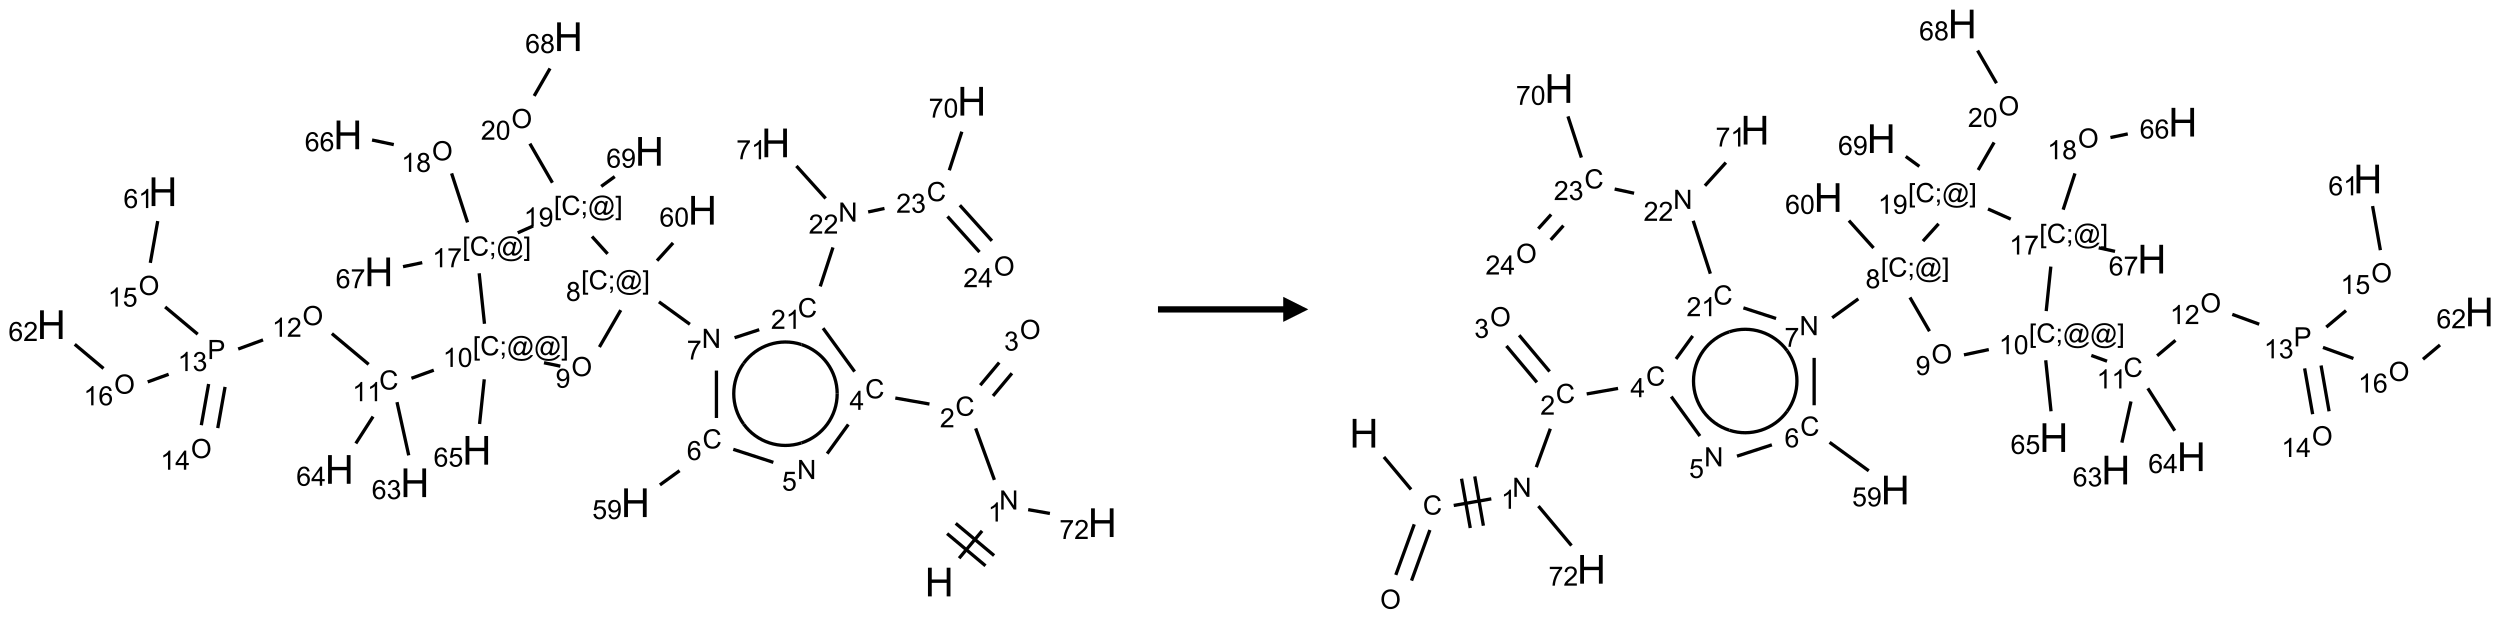 <?xml version="1.0" encoding="UTF-8"?>
<svg xmlns="http://www.w3.org/2000/svg" xmlns:xlink="http://www.w3.org/1999/xlink" width="998" height="247" viewBox="0 0 998 247">
<defs>
<g>
<g id="glyph-0-0">
<path d="M 2 0 L 2 -10 L 10 -10 L 10 0 Z M 2.25 -0.25 L 9.75 -0.25 L 9.75 -9.75 L 2.25 -9.75 Z M 2.25 -0.25 "/>
</g>
<g id="glyph-0-1">
<path d="M 1.281 0 L 1.281 -11.453 L 2.797 -11.453 L 2.797 -6.75 L 8.75 -6.75 L 8.75 -11.453 L 10.266 -11.453 L 10.266 0 L 8.75 0 L 8.75 -5.398 L 2.797 -5.398 L 2.797 0 Z M 1.281 0 "/>
</g>
<g id="glyph-1-0">
<path d="M 1.332 0 L 1.332 -6.668 L 6.668 -6.668 L 6.668 0 Z M 1.5 -0.168 L 6.5 -0.168 L 6.5 -6.5 L 1.5 -6.5 Z M 1.5 -0.168 "/>
</g>
<g id="glyph-1-1">
<path d="M 0.812 0 L 0.812 -7.637 L 1.848 -7.637 L 5.859 -1.641 L 5.859 -7.637 L 6.828 -7.637 L 6.828 0 L 5.793 0 L 1.781 -6 L 1.781 0 Z M 0.812 0 "/>
</g>
<g id="glyph-1-2">
<path d="M 3.973 0 L 3.035 0 L 3.035 -5.973 C 2.809 -5.758 2.516 -5.543 2.148 -5.328 C 1.781 -5.113 1.453 -4.953 1.16 -4.844 L 1.16 -5.75 C 1.684 -5.996 2.145 -6.297 2.535 -6.645 C 2.93 -6.996 3.207 -7.336 3.371 -7.668 L 3.973 -7.668 Z M 3.973 0 "/>
</g>
<g id="glyph-1-3">
<path d="M 6.27 -2.676 L 7.281 -2.422 C 7.07 -1.594 6.688 -0.961 6.137 -0.523 C 5.586 -0.086 4.914 0.129 4.121 0.129 C 3.297 0.129 2.629 -0.039 2.113 -0.371 C 1.598 -0.707 1.203 -1.191 0.934 -1.828 C 0.664 -2.465 0.531 -3.145 0.531 -3.875 C 0.531 -4.672 0.684 -5.363 0.988 -5.957 C 1.293 -6.547 1.723 -6.996 2.285 -7.305 C 2.844 -7.613 3.461 -7.766 4.137 -7.766 C 4.898 -7.766 5.543 -7.57 6.062 -7.184 C 6.582 -6.793 6.945 -6.246 7.152 -5.543 L 6.156 -5.309 C 5.98 -5.863 5.723 -6.266 5.387 -6.52 C 5.051 -6.773 4.625 -6.902 4.113 -6.902 C 3.527 -6.902 3.039 -6.762 2.645 -6.48 C 2.25 -6.199 1.973 -5.82 1.812 -5.348 C 1.652 -4.871 1.574 -4.383 1.574 -3.879 C 1.574 -3.23 1.668 -2.664 1.855 -2.18 C 2.047 -1.695 2.34 -1.332 2.738 -1.094 C 3.137 -0.855 3.57 -0.734 4.035 -0.734 C 4.602 -0.734 5.082 -0.898 5.473 -1.223 C 5.867 -1.551 6.133 -2.035 6.27 -2.676 Z M 6.27 -2.676 "/>
</g>
<g id="glyph-1-4">
<path d="M 5.371 -0.902 L 5.371 0 L 0.324 0 C 0.316 -0.227 0.352 -0.441 0.434 -0.652 C 0.562 -0.996 0.766 -1.332 1.051 -1.668 C 1.332 -2 1.742 -2.387 2.277 -2.824 C 3.105 -3.504 3.668 -4.043 3.957 -4.441 C 4.25 -4.84 4.395 -5.215 4.395 -5.566 C 4.395 -5.938 4.262 -6.254 3.996 -6.508 C 3.73 -6.762 3.387 -6.891 2.957 -6.891 C 2.508 -6.891 2.145 -6.754 1.875 -6.484 C 1.605 -6.215 1.469 -5.84 1.465 -5.359 L 0.5 -5.457 C 0.566 -6.176 0.812 -6.727 1.246 -7.102 C 1.676 -7.477 2.254 -7.668 2.98 -7.668 C 3.711 -7.668 4.293 -7.465 4.719 -7.059 C 5.145 -6.652 5.359 -6.148 5.359 -5.547 C 5.359 -5.242 5.297 -4.941 5.172 -4.645 C 5.047 -4.352 4.84 -4.039 4.551 -3.715 C 4.262 -3.387 3.777 -2.938 3.105 -2.371 C 2.543 -1.898 2.18 -1.578 2.02 -1.41 C 1.859 -1.242 1.73 -1.07 1.625 -0.902 Z M 5.371 -0.902 "/>
</g>
<g id="glyph-1-5">
<path d="M 0.516 -3.719 C 0.516 -4.984 0.855 -5.977 1.535 -6.695 C 2.215 -7.414 3.094 -7.77 4.172 -7.77 C 4.875 -7.77 5.512 -7.602 6.078 -7.266 C 6.645 -6.93 7.074 -6.461 7.371 -5.855 C 7.668 -5.254 7.816 -4.57 7.816 -3.809 C 7.816 -3.035 7.66 -2.34 7.348 -1.73 C 7.035 -1.117 6.594 -0.656 6.02 -0.34 C 5.449 -0.027 4.828 0.129 4.168 0.129 C 3.449 0.129 2.805 -0.043 2.238 -0.391 C 1.672 -0.738 1.246 -1.211 0.953 -1.812 C 0.66 -2.414 0.516 -3.047 0.516 -3.719 Z M 1.559 -3.703 C 1.559 -2.781 1.805 -2.059 2.301 -1.527 C 2.793 -1 3.414 -0.734 4.16 -0.734 C 4.922 -0.734 5.547 -1 6.039 -1.535 C 6.531 -2.07 6.777 -2.828 6.777 -3.812 C 6.777 -4.434 6.672 -4.977 6.461 -5.441 C 6.25 -5.902 5.945 -6.262 5.539 -6.52 C 5.133 -6.773 4.68 -6.902 4.176 -6.902 C 3.461 -6.902 2.848 -6.656 2.332 -6.164 C 1.816 -5.672 1.559 -4.852 1.559 -3.703 Z M 1.559 -3.703 "/>
</g>
<g id="glyph-1-6">
<path d="M 0.449 -2.016 L 1.387 -2.141 C 1.492 -1.609 1.676 -1.227 1.934 -0.992 C 2.191 -0.758 2.508 -0.641 2.879 -0.641 C 3.32 -0.641 3.695 -0.793 3.996 -1.098 C 4.301 -1.402 4.453 -1.781 4.453 -2.234 C 4.453 -2.664 4.312 -3.02 4.031 -3.301 C 3.75 -3.578 3.391 -3.719 2.957 -3.719 C 2.781 -3.719 2.562 -3.684 2.297 -3.613 L 2.402 -4.438 C 2.465 -4.43 2.516 -4.426 2.551 -4.426 C 2.949 -4.426 3.312 -4.531 3.629 -4.738 C 3.949 -4.949 4.109 -5.27 4.109 -5.703 C 4.109 -6.047 3.992 -6.332 3.762 -6.559 C 3.527 -6.785 3.227 -6.895 2.859 -6.895 C 2.496 -6.895 2.191 -6.781 1.949 -6.551 C 1.707 -6.324 1.547 -5.98 1.48 -5.52 L 0.543 -5.688 C 0.656 -6.316 0.918 -6.805 1.324 -7.148 C 1.73 -7.492 2.234 -7.668 2.84 -7.668 C 3.254 -7.668 3.641 -7.578 3.988 -7.398 C 4.34 -7.219 4.609 -6.977 4.793 -6.668 C 4.98 -6.359 5.074 -6.031 5.074 -5.684 C 5.074 -5.352 4.984 -5.051 4.809 -4.781 C 4.629 -4.512 4.367 -4.297 4.02 -4.137 C 4.473 -4.031 4.824 -3.816 5.074 -3.488 C 5.324 -3.16 5.449 -2.75 5.449 -2.254 C 5.449 -1.59 5.203 -1.023 4.719 -0.559 C 4.234 -0.098 3.617 0.137 2.875 0.137 C 2.203 0.137 1.648 -0.062 1.207 -0.465 C 0.762 -0.863 0.512 -1.379 0.449 -2.016 Z M 0.449 -2.016 "/>
</g>
<g id="glyph-1-7">
<path d="M 3.449 0 L 3.449 -1.828 L 0.137 -1.828 L 0.137 -2.688 L 3.621 -7.637 L 4.387 -7.637 L 4.387 -2.688 L 5.418 -2.688 L 5.418 -1.828 L 4.387 -1.828 L 4.387 0 Z M 3.449 -2.688 L 3.449 -6.129 L 1.059 -2.688 Z M 3.449 -2.688 "/>
</g>
<g id="glyph-1-8">
<path d="M 0.441 -2 L 1.426 -2.082 C 1.5 -1.605 1.668 -1.242 1.934 -1.004 C 2.199 -0.762 2.52 -0.641 2.895 -0.641 C 3.348 -0.641 3.73 -0.812 4.043 -1.152 C 4.355 -1.492 4.512 -1.941 4.512 -2.504 C 4.512 -3.039 4.359 -3.461 4.059 -3.77 C 3.758 -4.078 3.367 -4.234 2.879 -4.234 C 2.578 -4.234 2.305 -4.164 2.062 -4.027 C 1.82 -3.891 1.629 -3.715 1.488 -3.496 L 0.609 -3.609 L 1.348 -7.531 L 5.145 -7.531 L 5.145 -6.637 L 2.098 -6.637 L 1.688 -4.582 C 2.145 -4.902 2.625 -5.062 3.129 -5.062 C 3.797 -5.062 4.359 -4.832 4.816 -4.371 C 5.277 -3.91 5.504 -3.312 5.504 -2.59 C 5.504 -1.898 5.305 -1.301 4.902 -0.797 C 4.41 -0.18 3.742 0.129 2.895 0.129 C 2.199 0.129 1.633 -0.062 1.195 -0.453 C 0.758 -0.844 0.504 -1.359 0.441 -2 Z M 0.441 -2 "/>
</g>
<g id="glyph-1-9">
<path d="M 5.309 -5.766 L 4.375 -5.691 C 4.293 -6.059 4.172 -6.328 4.02 -6.496 C 3.766 -6.762 3.453 -6.895 3.082 -6.895 C 2.785 -6.895 2.523 -6.812 2.297 -6.645 C 2 -6.43 1.77 -6.117 1.598 -5.703 C 1.43 -5.289 1.34 -4.703 1.332 -3.938 C 1.559 -4.281 1.836 -4.535 2.16 -4.703 C 2.488 -4.871 2.828 -4.953 3.188 -4.953 C 3.812 -4.953 4.344 -4.723 4.785 -4.262 C 5.223 -3.801 5.441 -3.207 5.441 -2.48 C 5.441 -2 5.34 -1.555 5.133 -1.145 C 4.926 -0.73 4.641 -0.418 4.281 -0.199 C 3.922 0.02 3.512 0.129 3.051 0.129 C 2.27 0.129 1.633 -0.156 1.141 -0.73 C 0.648 -1.305 0.402 -2.254 0.402 -3.574 C 0.402 -5.051 0.672 -6.121 1.219 -6.793 C 1.695 -7.375 2.336 -7.668 3.141 -7.668 C 3.742 -7.668 4.234 -7.5 4.617 -7.16 C 5 -6.824 5.23 -6.359 5.309 -5.766 Z M 1.48 -2.473 C 1.48 -2.152 1.547 -1.844 1.684 -1.547 C 1.82 -1.25 2.016 -1.027 2.262 -0.871 C 2.508 -0.719 2.766 -0.641 3.035 -0.641 C 3.434 -0.641 3.773 -0.801 4.059 -1.121 C 4.344 -1.441 4.484 -1.875 4.484 -2.422 C 4.484 -2.949 4.344 -3.367 4.062 -3.668 C 3.781 -3.973 3.426 -4.125 3 -4.125 C 2.578 -4.125 2.219 -3.973 1.922 -3.668 C 1.625 -3.363 1.48 -2.969 1.48 -2.473 Z M 1.48 -2.473 "/>
</g>
<g id="glyph-1-10">
<path d="M 0.582 -1.766 L 1.484 -1.848 C 1.562 -1.426 1.707 -1.117 1.922 -0.926 C 2.137 -0.734 2.414 -0.641 2.75 -0.641 C 3.039 -0.641 3.289 -0.707 3.508 -0.84 C 3.727 -0.973 3.902 -1.148 4.043 -1.367 C 4.18 -1.586 4.297 -1.887 4.391 -2.262 C 4.484 -2.637 4.531 -3.016 4.531 -3.406 C 4.531 -3.449 4.531 -3.512 4.527 -3.594 C 4.34 -3.297 4.082 -3.055 3.758 -2.867 C 3.434 -2.68 3.082 -2.59 2.703 -2.59 C 2.07 -2.59 1.535 -2.816 1.098 -3.277 C 0.66 -3.734 0.441 -4.34 0.441 -5.09 C 0.441 -5.863 0.672 -6.484 1.129 -6.957 C 1.586 -7.43 2.156 -7.668 2.844 -7.668 C 3.34 -7.668 3.793 -7.531 4.207 -7.266 C 4.617 -7 4.93 -6.617 5.145 -6.121 C 5.355 -5.629 5.465 -4.91 5.465 -3.973 C 5.465 -2.996 5.359 -2.223 5.145 -1.645 C 4.934 -1.066 4.617 -0.625 4.199 -0.324 C 3.781 -0.02 3.293 0.129 2.73 0.129 C 2.133 0.129 1.645 -0.035 1.266 -0.367 C 0.887 -0.699 0.66 -1.164 0.582 -1.766 Z M 4.422 -5.137 C 4.422 -5.676 4.277 -6.102 3.992 -6.418 C 3.707 -6.734 3.359 -6.891 2.957 -6.891 C 2.543 -6.891 2.18 -6.719 1.871 -6.379 C 1.562 -6.039 1.406 -5.598 1.406 -5.059 C 1.406 -4.57 1.555 -4.176 1.848 -3.871 C 2.141 -3.566 2.5 -3.418 2.934 -3.418 C 3.367 -3.418 3.723 -3.57 4.004 -3.871 C 4.281 -4.176 4.422 -4.598 4.422 -5.137 Z M 4.422 -5.137 "/>
</g>
<g id="glyph-1-11">
<path d="M 0.504 -6.637 L 0.504 -7.535 L 5.449 -7.535 L 5.449 -6.809 C 4.961 -6.289 4.48 -5.602 4.004 -4.746 C 3.527 -3.887 3.156 -3.004 2.895 -2.098 C 2.707 -1.461 2.59 -0.762 2.535 0 L 1.574 0 C 1.582 -0.602 1.703 -1.328 1.926 -2.176 C 2.152 -3.027 2.477 -3.848 2.898 -4.637 C 3.32 -5.426 3.77 -6.094 4.246 -6.637 Z M 0.504 -6.637 "/>
</g>
<g id="glyph-1-12">
<path d="M 0.723 2.121 L 0.723 -7.637 L 2.793 -7.637 L 2.793 -6.859 L 1.66 -6.859 L 1.66 1.344 L 2.793 1.344 L 2.793 2.121 Z M 0.723 2.121 "/>
</g>
<g id="glyph-1-13">
<path d="M 0.949 -4.465 L 0.949 -5.531 L 2.016 -5.531 L 2.016 -4.465 Z M 0.949 0 L 0.949 -1.066 L 2.016 -1.066 L 2.016 0 C 2.016 0.391 1.945 0.711 1.809 0.949 C 1.668 1.191 1.449 1.379 1.145 1.512 L 0.887 1.109 C 1.082 1.023 1.23 0.895 1.324 0.727 C 1.418 0.559 1.469 0.316 1.48 0 Z M 0.949 0 "/>
</g>
<g id="glyph-1-14">
<path d="M 6.047 -0.848 C 5.82 -0.59 5.57 -0.379 5.289 -0.223 C 5.008 -0.062 4.73 0.016 4.449 0.016 C 4.141 0.016 3.84 -0.074 3.547 -0.254 C 3.254 -0.434 3.02 -0.715 2.836 -1.09 C 2.652 -1.465 2.562 -1.875 2.562 -2.324 C 2.562 -2.875 2.703 -3.43 2.988 -3.98 C 3.27 -4.535 3.621 -4.953 4.043 -5.23 C 4.461 -5.508 4.871 -5.645 5.266 -5.645 C 5.566 -5.645 5.855 -5.566 6.129 -5.41 C 6.402 -5.25 6.641 -5.012 6.84 -4.688 L 7.016 -5.496 L 7.949 -5.496 L 7.199 -2 C 7.094 -1.516 7.043 -1.246 7.043 -1.191 C 7.043 -1.098 7.078 -1.02 7.148 -0.949 C 7.219 -0.883 7.305 -0.848 7.406 -0.848 C 7.59 -0.848 7.832 -0.953 8.129 -1.168 C 8.527 -1.445 8.84 -1.816 9.07 -2.285 C 9.301 -2.75 9.418 -3.234 9.418 -3.73 C 9.418 -4.309 9.27 -4.852 8.973 -5.355 C 8.676 -5.859 8.23 -6.262 7.645 -6.562 C 7.055 -6.863 6.406 -7.016 5.691 -7.016 C 4.879 -7.016 4.137 -6.824 3.465 -6.445 C 2.793 -6.066 2.273 -5.52 1.902 -4.809 C 1.535 -4.098 1.348 -3.34 1.348 -2.527 C 1.348 -1.676 1.535 -0.941 1.902 -0.328 C 2.273 0.285 2.809 0.742 3.508 1.035 C 4.207 1.328 4.984 1.473 5.832 1.473 C 6.742 1.473 7.504 1.32 8.121 1.016 C 8.734 0.711 9.195 0.34 9.5 -0.098 L 10.441 -0.098 C 10.266 0.266 9.961 0.637 9.531 1.016 C 9.102 1.395 8.59 1.695 7.996 1.914 C 7.402 2.133 6.688 2.246 5.848 2.246 C 5.078 2.246 4.367 2.145 3.715 1.949 C 3.066 1.75 2.512 1.453 2.051 1.055 C 1.594 0.656 1.25 0.199 1.016 -0.316 C 0.723 -0.973 0.578 -1.684 0.578 -2.441 C 0.578 -3.289 0.75 -4.098 1.098 -4.863 C 1.523 -5.805 2.125 -6.527 2.902 -7.027 C 3.684 -7.527 4.629 -7.777 5.738 -7.777 C 6.602 -7.777 7.375 -7.602 8.059 -7.246 C 8.746 -6.895 9.285 -6.371 9.684 -5.672 C 10.02 -5.07 10.188 -4.418 10.188 -3.715 C 10.188 -2.707 9.832 -1.812 9.125 -1.031 C 8.492 -0.328 7.801 0.02 7.051 0.02 C 6.812 0.02 6.617 -0.016 6.473 -0.09 C 6.324 -0.16 6.215 -0.266 6.145 -0.402 C 6.102 -0.488 6.066 -0.637 6.047 -0.848 Z M 3.527 -2.262 C 3.527 -1.785 3.641 -1.414 3.863 -1.152 C 4.09 -0.887 4.348 -0.754 4.641 -0.754 C 4.836 -0.754 5.039 -0.812 5.254 -0.93 C 5.469 -1.047 5.676 -1.219 5.871 -1.449 C 6.066 -1.676 6.23 -1.969 6.355 -2.32 C 6.48 -2.672 6.543 -3.027 6.543 -3.379 C 6.543 -3.852 6.426 -4.219 6.191 -4.48 C 5.957 -4.738 5.672 -4.871 5.332 -4.871 C 5.109 -4.871 4.902 -4.812 4.707 -4.699 C 4.512 -4.586 4.32 -4.406 4.137 -4.156 C 3.953 -3.906 3.805 -3.602 3.691 -3.246 C 3.582 -2.887 3.527 -2.559 3.527 -2.262 Z M 3.527 -2.262 "/>
</g>
<g id="glyph-1-15">
<path d="M 2.27 2.121 L 0.203 2.121 L 0.203 1.344 L 1.332 1.344 L 1.332 -6.859 L 0.203 -6.859 L 0.203 -7.637 L 2.27 -7.637 Z M 2.27 2.121 "/>
</g>
<g id="glyph-1-16">
<path d="M 1.887 -4.141 C 1.496 -4.281 1.207 -4.484 1.02 -4.75 C 0.832 -5.016 0.738 -5.328 0.738 -5.699 C 0.738 -6.254 0.938 -6.719 1.34 -7.098 C 1.738 -7.477 2.27 -7.668 2.934 -7.668 C 3.598 -7.668 4.137 -7.473 4.543 -7.086 C 4.949 -6.699 5.152 -6.227 5.152 -5.672 C 5.152 -5.316 5.059 -5.008 4.871 -4.746 C 4.688 -4.484 4.406 -4.281 4.027 -4.141 C 4.496 -3.988 4.852 -3.742 5.098 -3.402 C 5.34 -3.062 5.465 -2.656 5.465 -2.184 C 5.465 -1.531 5.234 -0.98 4.77 -0.535 C 4.309 -0.09 3.703 0.129 2.949 0.129 C 2.195 0.129 1.586 -0.094 1.125 -0.539 C 0.664 -0.984 0.434 -1.543 0.434 -2.207 C 0.434 -2.703 0.559 -3.121 0.809 -3.457 C 1.062 -3.793 1.422 -4.02 1.887 -4.141 Z M 1.699 -5.73 C 1.699 -5.367 1.812 -5.074 2.047 -4.844 C 2.281 -4.613 2.582 -4.5 2.953 -4.5 C 3.312 -4.5 3.609 -4.613 3.84 -4.84 C 4.07 -5.066 4.188 -5.348 4.188 -5.676 C 4.188 -6.02 4.07 -6.309 3.832 -6.543 C 3.594 -6.777 3.297 -6.895 2.941 -6.895 C 2.586 -6.895 2.289 -6.781 2.051 -6.551 C 1.816 -6.324 1.699 -6.047 1.699 -5.73 Z M 1.395 -2.203 C 1.395 -1.938 1.461 -1.676 1.586 -1.426 C 1.711 -1.176 1.902 -0.984 2.152 -0.848 C 2.402 -0.711 2.672 -0.641 2.957 -0.641 C 3.406 -0.641 3.777 -0.785 4.066 -1.074 C 4.359 -1.363 4.504 -1.727 4.504 -2.172 C 4.504 -2.625 4.355 -2.996 4.055 -3.293 C 3.754 -3.586 3.379 -3.734 2.926 -3.734 C 2.484 -3.734 2.121 -3.59 1.832 -3.297 C 1.543 -3.004 1.395 -2.641 1.395 -2.203 Z M 1.395 -2.203 "/>
</g>
<g id="glyph-1-17">
<path d="M 0.441 -3.766 C 0.441 -4.668 0.535 -5.395 0.723 -5.945 C 0.906 -6.496 1.184 -6.922 1.551 -7.219 C 1.918 -7.516 2.375 -7.668 2.934 -7.668 C 3.344 -7.668 3.703 -7.586 4.012 -7.418 C 4.32 -7.254 4.574 -7.016 4.777 -6.707 C 4.977 -6.395 5.137 -6.016 5.25 -5.57 C 5.363 -5.125 5.422 -4.523 5.422 -3.766 C 5.422 -2.871 5.328 -2.148 5.145 -1.598 C 4.961 -1.047 4.688 -0.621 4.32 -0.32 C 3.953 -0.02 3.492 0.129 2.934 0.129 C 2.195 0.129 1.617 -0.133 1.199 -0.66 C 0.695 -1.297 0.441 -2.332 0.441 -3.766 Z M 1.406 -3.766 C 1.406 -2.512 1.555 -1.68 1.848 -1.262 C 2.141 -0.848 2.5 -0.641 2.934 -0.641 C 3.363 -0.641 3.727 -0.848 4.02 -1.266 C 4.312 -1.684 4.457 -2.516 4.457 -3.766 C 4.457 -5.023 4.312 -5.859 4.02 -6.27 C 3.727 -6.684 3.359 -6.891 2.922 -6.891 C 2.492 -6.891 2.148 -6.707 1.891 -6.344 C 1.566 -5.879 1.406 -5.02 1.406 -3.766 Z M 1.406 -3.766 "/>
</g>
<g id="glyph-1-18">
<path d="M 0.824 0 L 0.824 -7.637 L 3.703 -7.637 C 4.211 -7.637 4.598 -7.609 4.863 -7.562 C 5.238 -7.5 5.555 -7.383 5.809 -7.207 C 6.062 -7.031 6.266 -6.785 6.418 -6.469 C 6.574 -6.152 6.652 -5.805 6.652 -5.426 C 6.652 -4.777 6.445 -4.227 6.031 -3.777 C 5.617 -3.328 4.871 -3.105 3.793 -3.105 L 1.832 -3.105 L 1.832 0 Z M 1.832 -4.004 L 3.809 -4.004 C 4.461 -4.004 4.922 -4.125 5.199 -4.371 C 5.473 -4.613 5.609 -4.953 5.609 -5.395 C 5.609 -5.715 5.527 -5.988 5.367 -6.215 C 5.207 -6.441 4.992 -6.594 4.73 -6.668 C 4.559 -6.711 4.246 -6.734 3.785 -6.734 L 1.832 -6.734 Z M 1.832 -4.004 "/>
</g>
</g>
</defs>
<path fill="none" stroke-width="0.033" stroke-linecap="butt" stroke-linejoin="miter" stroke="rgb(0%, 0%, 0%)" stroke-opacity="1" stroke-miterlimit="10" d="M 9.06 5.205 L 9.289 4.932 " transform="matrix(40, 0, 0, 40, 20.484, 14.654)"/>
<path fill="none" stroke-width="0.033" stroke-linecap="butt" stroke-linejoin="miter" stroke="rgb(0%, 0%, 0%)" stroke-opacity="1" stroke-miterlimit="10" d="M 9.409 5.178 L 9.026 4.857 " transform="matrix(40, 0, 0, 40, 20.484, 14.654)"/>
<path fill="none" stroke-width="0.033" stroke-linecap="butt" stroke-linejoin="miter" stroke="rgb(0%, 0%, 0%)" stroke-opacity="1" stroke-miterlimit="10" d="M 9.323 5.28 L 8.94 4.959 " transform="matrix(40, 0, 0, 40, 20.484, 14.654)"/>
<path fill="none" stroke-width="0.033" stroke-linecap="butt" stroke-linejoin="miter" stroke="rgb(0%, 0%, 0%)" stroke-opacity="1" stroke-miterlimit="10" d="M 9.412 4.423 L 9.225 3.909 " transform="matrix(40, 0, 0, 40, 20.484, 14.654)"/>
<path fill="none" stroke-width="0.033" stroke-linecap="butt" stroke-linejoin="miter" stroke="rgb(0%, 0%, 0%)" stroke-opacity="1" stroke-miterlimit="10" d="M 9.398 3.585 L 9.587 3.359 " transform="matrix(40, 0, 0, 40, 20.484, 14.654)"/>
<path fill="none" stroke-width="0.033" stroke-linecap="butt" stroke-linejoin="miter" stroke="rgb(0%, 0%, 0%)" stroke-opacity="1" stroke-miterlimit="10" d="M 9.271 3.478 L 9.46 3.252 " transform="matrix(40, 0, 0, 40, 20.484, 14.654)"/>
<path fill="none" stroke-width="0.033" stroke-linecap="butt" stroke-linejoin="miter" stroke="rgb(0%, 0%, 0%)" stroke-opacity="1" stroke-miterlimit="10" d="M 8.764 3.666 L 8.423 3.606 " transform="matrix(40, 0, 0, 40, 20.484, 14.654)"/>
<path fill="none" stroke-width="0.033" stroke-linecap="butt" stroke-linejoin="miter" stroke="rgb(0%, 0%, 0%)" stroke-opacity="1" stroke-miterlimit="10" d="M 7.954 3.87 L 7.743 4.161 " transform="matrix(40, 0, 0, 40, 20.484, 14.654)"/>
<path fill="none" stroke-width="0.033" stroke-linecap="butt" stroke-linejoin="miter" stroke="rgb(0%, 0%, 0%)" stroke-opacity="1" stroke-miterlimit="10" d="M 7.206 4.248 L 6.806 4.118 " transform="matrix(40, 0, 0, 40, 20.484, 14.654)"/>
<path fill="none" stroke-width="0.033" stroke-linecap="butt" stroke-linejoin="miter" stroke="rgb(0%, 0%, 0%)" stroke-opacity="1" stroke-miterlimit="10" d="M 6.27 4.331 L 6.074 4.473 " transform="matrix(40, 0, 0, 40, 20.484, 14.654)"/>
<path fill="none" stroke-width="0.033" stroke-linecap="butt" stroke-linejoin="miter" stroke="rgb(0%, 0%, 0%)" stroke-opacity="1" stroke-miterlimit="10" d="M 6.638 3.805 L 6.638 3.332 " transform="matrix(40, 0, 0, 40, 20.484, 14.654)"/>
<path fill="none" stroke-width="0.033" stroke-linecap="butt" stroke-linejoin="miter" stroke="rgb(0%, 0%, 0%)" stroke-opacity="1" stroke-miterlimit="10" d="M 6.373 2.87 L 6.064 2.646 " transform="matrix(40, 0, 0, 40, 20.484, 14.654)"/>
<path fill="none" stroke-width="0.033" stroke-linecap="butt" stroke-linejoin="miter" stroke="rgb(0%, 0%, 0%)" stroke-opacity="1" stroke-miterlimit="10" d="M 6.045 2.235 L 6.205 2.058 " transform="matrix(40, 0, 0, 40, 20.484, 14.654)"/>
<path fill="none" stroke-width="0.033" stroke-linecap="butt" stroke-linejoin="miter" stroke="rgb(0%, 0%, 0%)" stroke-opacity="1" stroke-miterlimit="10" d="M 5.683 2.729 L 5.47 3.097 " transform="matrix(40, 0, 0, 40, 20.484, 14.654)"/>
<path fill="none" stroke-width="0.033" stroke-linecap="butt" stroke-linejoin="miter" stroke="rgb(0%, 0%, 0%)" stroke-opacity="1" stroke-miterlimit="10" d="M 5.08 3.288 L 4.917 3.254 " transform="matrix(40, 0, 0, 40, 20.484, 14.654)"/>
<path fill="none" stroke-width="0.033" stroke-linecap="butt" stroke-linejoin="miter" stroke="rgb(0%, 0%, 0%)" stroke-opacity="1" stroke-miterlimit="10" d="M 3.817 3.328 L 3.594 3.409 " transform="matrix(40, 0, 0, 40, 20.484, 14.654)"/>
<path fill="none" stroke-width="0.033" stroke-linecap="butt" stroke-linejoin="miter" stroke="rgb(0%, 0%, 0%)" stroke-opacity="1" stroke-miterlimit="10" d="M 3.167 3.27 L 2.8 2.963 " transform="matrix(40, 0, 0, 40, 20.484, 14.654)"/>
<path fill="none" stroke-width="0.033" stroke-linecap="butt" stroke-linejoin="miter" stroke="rgb(0%, 0%, 0%)" stroke-opacity="1" stroke-miterlimit="10" d="M 2.113 3.026 L 1.865 3.117 " transform="matrix(40, 0, 0, 40, 20.484, 14.654)"/>
<path fill="none" stroke-width="0.033" stroke-linecap="butt" stroke-linejoin="miter" stroke="rgb(0%, 0%, 0%)" stroke-opacity="1" stroke-miterlimit="10" d="M 1.57 3.466 L 1.497 3.877 " transform="matrix(40, 0, 0, 40, 20.484, 14.654)"/>
<path fill="none" stroke-width="0.033" stroke-linecap="butt" stroke-linejoin="miter" stroke="rgb(0%, 0%, 0%)" stroke-opacity="1" stroke-miterlimit="10" d="M 1.734 3.495 L 1.661 3.906 " transform="matrix(40, 0, 0, 40, 20.484, 14.654)"/>
<path fill="none" stroke-width="0.033" stroke-linecap="butt" stroke-linejoin="miter" stroke="rgb(0%, 0%, 0%)" stroke-opacity="1" stroke-miterlimit="10" d="M 1.461 2.969 L 1.136 2.697 " transform="matrix(40, 0, 0, 40, 20.484, 14.654)"/>
<path fill="none" stroke-width="0.033" stroke-linecap="butt" stroke-linejoin="miter" stroke="rgb(0%, 0%, 0%)" stroke-opacity="1" stroke-miterlimit="10" d="M 0.988 2.257 L 1.062 1.84 " transform="matrix(40, 0, 0, 40, 20.484, 14.654)"/>
<path fill="none" stroke-width="0.033" stroke-linecap="butt" stroke-linejoin="miter" stroke="rgb(0%, 0%, 0%)" stroke-opacity="1" stroke-miterlimit="10" d="M 1.171 3.369 L 0.962 3.445 " transform="matrix(40, 0, 0, 40, 20.484, 14.654)"/>
<path fill="none" stroke-width="0.033" stroke-linecap="butt" stroke-linejoin="miter" stroke="rgb(0%, 0%, 0%)" stroke-opacity="1" stroke-miterlimit="10" d="M 0.521 3.311 L 0.234 3.07 " transform="matrix(40, 0, 0, 40, 20.484, 14.654)"/>
<path fill="none" stroke-width="0.033" stroke-linecap="butt" stroke-linejoin="miter" stroke="rgb(0%, 0%, 0%)" stroke-opacity="1" stroke-miterlimit="10" d="M 3.45 3.647 L 3.567 4.178 " transform="matrix(40, 0, 0, 40, 20.484, 14.654)"/>
<path fill="none" stroke-width="0.033" stroke-linecap="butt" stroke-linejoin="miter" stroke="rgb(0%, 0%, 0%)" stroke-opacity="1" stroke-miterlimit="10" d="M 3.211 3.791 L 3.039 4.059 " transform="matrix(40, 0, 0, 40, 20.484, 14.654)"/>
<path fill="none" stroke-width="0.033" stroke-linecap="butt" stroke-linejoin="miter" stroke="rgb(0%, 0%, 0%)" stroke-opacity="1" stroke-miterlimit="10" d="M 4.321 3.419 L 4.274 3.865 " transform="matrix(40, 0, 0, 40, 20.484, 14.654)"/>
<path fill="none" stroke-width="0.033" stroke-linecap="butt" stroke-linejoin="miter" stroke="rgb(0%, 0%, 0%)" stroke-opacity="1" stroke-miterlimit="10" d="M 4.323 2.865 L 4.27 2.361 " transform="matrix(40, 0, 0, 40, 20.484, 14.654)"/>
<path fill="none" stroke-width="0.033" stroke-linecap="butt" stroke-linejoin="miter" stroke="rgb(0%, 0%, 0%)" stroke-opacity="1" stroke-miterlimit="10" d="M 4.154 1.853 L 3.995 1.364 " transform="matrix(40, 0, 0, 40, 20.484, 14.654)"/>
<path fill="none" stroke-width="0.033" stroke-linecap="butt" stroke-linejoin="miter" stroke="rgb(0%, 0%, 0%)" stroke-opacity="1" stroke-miterlimit="10" d="M 3.418 1.077 L 3.201 1.031 " transform="matrix(40, 0, 0, 40, 20.484, 14.654)"/>
<path fill="none" stroke-width="0.033" stroke-linecap="butt" stroke-linejoin="miter" stroke="rgb(0%, 0%, 0%)" stroke-opacity="1" stroke-miterlimit="10" d="M 3.702 2.255 L 3.51 2.295 " transform="matrix(40, 0, 0, 40, 20.484, 14.654)"/>
<path fill="none" stroke-width="0.033" stroke-linecap="butt" stroke-linejoin="miter" stroke="rgb(0%, 0%, 0%)" stroke-opacity="1" stroke-miterlimit="10" d="M 4.655 1.957 L 4.808 1.889 " transform="matrix(40, 0, 0, 40, 20.484, 14.654)"/>
<path fill="none" stroke-width="0.033" stroke-linecap="butt" stroke-linejoin="miter" stroke="rgb(0%, 0%, 0%)" stroke-opacity="1" stroke-miterlimit="10" d="M 5.396 1.994 L 5.552 2.167 " transform="matrix(40, 0, 0, 40, 20.484, 14.654)"/>
<path fill="none" stroke-width="0.033" stroke-linecap="butt" stroke-linejoin="miter" stroke="rgb(0%, 0%, 0%)" stroke-opacity="1" stroke-miterlimit="10" d="M 5.001 1.457 L 4.776 1.067 " transform="matrix(40, 0, 0, 40, 20.484, 14.654)"/>
<path fill="none" stroke-width="0.033" stroke-linecap="butt" stroke-linejoin="miter" stroke="rgb(0%, 0%, 0%)" stroke-opacity="1" stroke-miterlimit="10" d="M 4.819 0.591 L 4.977 0.317 " transform="matrix(40, 0, 0, 40, 20.484, 14.654)"/>
<path fill="none" stroke-width="0.033" stroke-linecap="butt" stroke-linejoin="miter" stroke="rgb(0%, 0%, 0%)" stroke-opacity="1" stroke-miterlimit="10" d="M 5.488 1.494 L 5.623 1.396 " transform="matrix(40, 0, 0, 40, 20.484, 14.654)"/>
<path fill="none" stroke-width="0.033" stroke-linecap="butt" stroke-linejoin="miter" stroke="rgb(0%, 0%, 0%)" stroke-opacity="1" stroke-miterlimit="10" d="M 6.819 3.004 L 7.065 2.924 " transform="matrix(40, 0, 0, 40, 20.484, 14.654)"/>
<path fill="none" stroke-width="0.033" stroke-linecap="butt" stroke-linejoin="miter" stroke="rgb(0%, 0%, 0%)" stroke-opacity="1" stroke-miterlimit="10" d="M 7.702 2.909 L 8.017 3.342 " transform="matrix(40, 0, 0, 40, 20.484, 14.654)"/>
<path fill="none" stroke-width="0.033" stroke-linecap="butt" stroke-linejoin="miter" stroke="rgb(0%, 0%, 0%)" stroke-opacity="1" stroke-miterlimit="10" d="M 7.674 2.492 L 7.801 2.103 " transform="matrix(40, 0, 0, 40, 20.484, 14.654)"/>
<path fill="none" stroke-width="0.033" stroke-linecap="butt" stroke-linejoin="miter" stroke="rgb(0%, 0%, 0%)" stroke-opacity="1" stroke-miterlimit="10" d="M 8.152 1.749 L 8.315 1.714 " transform="matrix(40, 0, 0, 40, 20.484, 14.654)"/>
<path fill="none" stroke-width="0.033" stroke-linecap="butt" stroke-linejoin="miter" stroke="rgb(0%, 0%, 0%)" stroke-opacity="1" stroke-miterlimit="10" d="M 8.944 1.794 L 9.263 2.149 " transform="matrix(40, 0, 0, 40, 20.484, 14.654)"/>
<path fill="none" stroke-width="0.033" stroke-linecap="butt" stroke-linejoin="miter" stroke="rgb(0%, 0%, 0%)" stroke-opacity="1" stroke-miterlimit="10" d="M 9.067 1.682 L 9.387 2.037 " transform="matrix(40, 0, 0, 40, 20.484, 14.654)"/>
<path fill="none" stroke-width="0.033" stroke-linecap="butt" stroke-linejoin="miter" stroke="rgb(0%, 0%, 0%)" stroke-opacity="1" stroke-miterlimit="10" d="M 8.962 1.333 L 9.087 0.948 " transform="matrix(40, 0, 0, 40, 20.484, 14.654)"/>
<path fill="none" stroke-width="0.033" stroke-linecap="butt" stroke-linejoin="miter" stroke="rgb(0%, 0%, 0%)" stroke-opacity="1" stroke-miterlimit="10" d="M 7.728 1.614 L 7.436 1.29 " transform="matrix(40, 0, 0, 40, 20.484, 14.654)"/>
<path fill="none" stroke-width="0.033" stroke-linecap="butt" stroke-linejoin="miter" stroke="rgb(0%, 0%, 0%)" stroke-opacity="1" stroke-miterlimit="10" d="M 9.749 4.72 L 9.966 4.758 " transform="matrix(40, 0, 0, 40, 20.484, 14.654)"/>
<path fill="none" stroke-width="0.033" stroke-linecap="butt" stroke-linejoin="miter" stroke="rgb(0%, 0%, 0%)" stroke-opacity="1" stroke-miterlimit="10" d="M 7.843 3.563 C 7.843 3.787 7.699 3.985 7.486 4.054 " transform="matrix(40, 0, 0, 40, 20.484, 14.654)"/>
<path fill="none" stroke-width="0.033" stroke-linecap="butt" stroke-linejoin="miter" stroke="rgb(0%, 0%, 0%)" stroke-opacity="1" stroke-miterlimit="10" d="M 7.486 3.072 C 7.699 3.141 7.843 3.339 7.843 3.563 " transform="matrix(40, 0, 0, 40, 20.484, 14.654)"/>
<path fill="none" stroke-width="0.033" stroke-linecap="butt" stroke-linejoin="miter" stroke="rgb(0%, 0%, 0%)" stroke-opacity="1" stroke-miterlimit="10" d="M 6.909 3.26 C 7.04 3.079 7.273 3.003 7.486 3.072 " transform="matrix(40, 0, 0, 40, 20.484, 14.654)"/>
<path fill="none" stroke-width="0.033" stroke-linecap="butt" stroke-linejoin="miter" stroke="rgb(0%, 0%, 0%)" stroke-opacity="1" stroke-miterlimit="10" d="M 6.909 3.866 C 6.778 3.685 6.778 3.44 6.909 3.26 " transform="matrix(40, 0, 0, 40, 20.484, 14.654)"/>
<path fill="none" stroke-width="0.033" stroke-linecap="butt" stroke-linejoin="miter" stroke="rgb(0%, 0%, 0%)" stroke-opacity="1" stroke-miterlimit="10" d="M 7.486 4.054 C 7.273 4.123 7.04 4.047 6.909 3.866 " transform="matrix(40, 0, 0, 40, 20.484, 14.654)"/>
<g fill="rgb(0%, 0%, 0%)" fill-opacity="1">
<use xlink:href="#glyph-0-1" x="369.16" y="238.078"/>
</g>
<g fill="rgb(0%, 0%, 0%)" fill-opacity="1">
<use xlink:href="#glyph-1-1" x="398.879" y="203.418"/>
</g>
<g fill="rgb(0%, 0%, 0%)" fill-opacity="1">
<use xlink:href="#glyph-1-2" x="394.383" y="208.188"/>
</g>
<g fill="rgb(0%, 0%, 0%)" fill-opacity="1">
<use xlink:href="#glyph-1-3" x="381.371" y="165.965"/>
</g>
<g fill="rgb(0%, 0%, 0%)" fill-opacity="1">
<use xlink:href="#glyph-1-4" x="375.199" y="170.602"/>
</g>
<g fill="rgb(0%, 0%, 0%)" fill-opacity="1">
<use xlink:href="#glyph-1-5" x="407.098" y="135.328"/>
</g>
<g fill="rgb(0%, 0%, 0%)" fill-opacity="1">
<use xlink:href="#glyph-1-6" x="400.832" y="139.957"/>
</g>
<g fill="rgb(0%, 0%, 0%)" fill-opacity="1">
<use xlink:href="#glyph-1-3" x="345.355" y="159.02"/>
</g>
<g fill="rgb(0%, 0%, 0%)" fill-opacity="1">
<use xlink:href="#glyph-1-7" x="339.133" y="163.621"/>
</g>
<g fill="rgb(0%, 0%, 0%)" fill-opacity="1">
<use xlink:href="#glyph-1-1" x="318.188" y="191.246"/>
</g>
<g fill="rgb(0%, 0%, 0%)" fill-opacity="1">
<use xlink:href="#glyph-1-8" x="312.156" y="195.883"/>
</g>
<g fill="rgb(0%, 0%, 0%)" fill-opacity="1">
<use xlink:href="#glyph-1-3" x="280.426" y="179.02"/>
</g>
<g fill="rgb(0%, 0%, 0%)" fill-opacity="1">
<use xlink:href="#glyph-1-9" x="274.18" y="183.652"/>
</g>
<g fill="rgb(0%, 0%, 0%)" fill-opacity="1">
<use xlink:href="#glyph-0-1" x="247.883" y="206.414"/>
</g>
<g fill="rgb(0%, 0%, 0%)" fill-opacity="1">
<use xlink:href="#glyph-1-8" x="236.434" y="207.203"/>
<use xlink:href="#glyph-1-10" x="242.366" y="207.203"/>
</g>
<g fill="rgb(0%, 0%, 0%)" fill-opacity="1">
<use xlink:href="#glyph-1-1" x="280.145" y="138.887"/>
</g>
<g fill="rgb(0%, 0%, 0%)" fill-opacity="1">
<use xlink:href="#glyph-1-11" x="274.172" y="143.523"/>
</g>
<g fill="rgb(0%, 0%, 0%)" fill-opacity="1">
<use xlink:href="#glyph-1-12" x="231.988" y="115.516"/>
<use xlink:href="#glyph-1-3" x="234.952" y="115.516"/>
<use xlink:href="#glyph-1-13" x="242.655" y="115.516"/>
<use xlink:href="#glyph-1-14" x="245.618" y="115.516"/>
<use xlink:href="#glyph-1-15" x="256.447" y="115.516"/>
</g>
<g fill="rgb(0%, 0%, 0%)" fill-opacity="1">
<use xlink:href="#glyph-1-16" x="225.918" y="120.145"/>
</g>
<g fill="rgb(0%, 0%, 0%)" fill-opacity="1">
<use xlink:href="#glyph-0-1" x="274.648" y="89.664"/>
</g>
<g fill="rgb(0%, 0%, 0%)" fill-opacity="1">
<use xlink:href="#glyph-1-9" x="263.242" y="90.457"/>
<use xlink:href="#glyph-1-17" x="269.174" y="90.457"/>
</g>
<g fill="rgb(0%, 0%, 0%)" fill-opacity="1">
<use xlink:href="#glyph-1-5" x="228.078" y="150.152"/>
</g>
<g fill="rgb(0%, 0%, 0%)" fill-opacity="1">
<use xlink:href="#glyph-1-10" x="221.797" y="154.785"/>
</g>
<g fill="rgb(0%, 0%, 0%)" fill-opacity="1">
<use xlink:href="#glyph-1-12" x="188.742" y="141.84"/>
<use xlink:href="#glyph-1-3" x="191.706" y="141.84"/>
<use xlink:href="#glyph-1-13" x="199.409" y="141.84"/>
<use xlink:href="#glyph-1-14" x="202.372" y="141.84"/>
<use xlink:href="#glyph-1-14" x="213.201" y="141.84"/>
<use xlink:href="#glyph-1-15" x="224.029" y="141.84"/>
</g>
<g fill="rgb(0%, 0%, 0%)" fill-opacity="1">
<use xlink:href="#glyph-1-2" x="176.781" y="146.469"/>
<use xlink:href="#glyph-1-17" x="182.714" y="146.469"/>
</g>
<g fill="rgb(0%, 0%, 0%)" fill-opacity="1">
<use xlink:href="#glyph-1-3" x="151.352" y="155.512"/>
</g>
<g fill="rgb(0%, 0%, 0%)" fill-opacity="1">
<use xlink:href="#glyph-1-2" x="140.641" y="160.148"/>
<use xlink:href="#glyph-1-2" x="146.573" y="160.148"/>
</g>
<g fill="rgb(0%, 0%, 0%)" fill-opacity="1">
<use xlink:href="#glyph-1-5" x="120.723" y="129.805"/>
</g>
<g fill="rgb(0%, 0%, 0%)" fill-opacity="1">
<use xlink:href="#glyph-1-2" x="108.602" y="134.438"/>
<use xlink:href="#glyph-1-4" x="114.534" y="134.438"/>
</g>
<g fill="rgb(0%, 0%, 0%)" fill-opacity="1">
<use xlink:href="#glyph-1-18" x="82.828" y="143.348"/>
</g>
<g fill="rgb(0%, 0%, 0%)" fill-opacity="1">
<use xlink:href="#glyph-1-2" x="70.938" y="148.117"/>
<use xlink:href="#glyph-1-6" x="76.87" y="148.117"/>
</g>
<g fill="rgb(0%, 0%, 0%)" fill-opacity="1">
<use xlink:href="#glyph-1-5" x="76.191" y="182.879"/>
</g>
<g fill="rgb(0%, 0%, 0%)" fill-opacity="1">
<use xlink:href="#glyph-1-2" x="64.023" y="187.508"/>
<use xlink:href="#glyph-1-7" x="69.956" y="187.508"/>
</g>
<g fill="rgb(0%, 0%, 0%)" fill-opacity="1">
<use xlink:href="#glyph-1-5" x="55.316" y="117.773"/>
</g>
<g fill="rgb(0%, 0%, 0%)" fill-opacity="1">
<use xlink:href="#glyph-1-2" x="43.059" y="122.406"/>
<use xlink:href="#glyph-1-8" x="48.991" y="122.406"/>
</g>
<g fill="rgb(0%, 0%, 0%)" fill-opacity="1">
<use xlink:href="#glyph-0-1" x="59.246" y="82.262"/>
</g>
<g fill="rgb(0%, 0%, 0%)" fill-opacity="1">
<use xlink:href="#glyph-1-9" x="49.285" y="83.051"/>
<use xlink:href="#glyph-1-2" x="55.217" y="83.051"/>
</g>
<g fill="rgb(0%, 0%, 0%)" fill-opacity="1">
<use xlink:href="#glyph-1-5" x="45.551" y="157.168"/>
</g>
<g fill="rgb(0%, 0%, 0%)" fill-opacity="1">
<use xlink:href="#glyph-1-2" x="33.355" y="161.797"/>
<use xlink:href="#glyph-1-9" x="39.288" y="161.797"/>
</g>
<g fill="rgb(0%, 0%, 0%)" fill-opacity="1">
<use xlink:href="#glyph-0-1" x="14.711" y="135.332"/>
</g>
<g fill="rgb(0%, 0%, 0%)" fill-opacity="1">
<use xlink:href="#glyph-1-9" x="3.355" y="136.125"/>
<use xlink:href="#glyph-1-4" x="9.288" y="136.125"/>
</g>
<g fill="rgb(0%, 0%, 0%)" fill-opacity="1">
<use xlink:href="#glyph-0-1" x="159.828" y="198.445"/>
</g>
<g fill="rgb(0%, 0%, 0%)" fill-opacity="1">
<use xlink:href="#glyph-1-9" x="148.395" y="199.238"/>
<use xlink:href="#glyph-1-6" x="154.327" y="199.238"/>
</g>
<g fill="rgb(0%, 0%, 0%)" fill-opacity="1">
<use xlink:href="#glyph-0-1" x="129.68" y="193.129"/>
</g>
<g fill="rgb(0%, 0%, 0%)" fill-opacity="1">
<use xlink:href="#glyph-1-9" x="118.277" y="193.922"/>
<use xlink:href="#glyph-1-7" x="124.21" y="193.922"/>
</g>
<g fill="rgb(0%, 0%, 0%)" fill-opacity="1">
<use xlink:href="#glyph-0-1" x="184.578" y="185.496"/>
</g>
<g fill="rgb(0%, 0%, 0%)" fill-opacity="1">
<use xlink:href="#glyph-1-9" x="173.086" y="186.289"/>
<use xlink:href="#glyph-1-8" x="179.018" y="186.289"/>
</g>
<g fill="rgb(0%, 0%, 0%)" fill-opacity="1">
<use xlink:href="#glyph-1-12" x="184.562" y="102.059"/>
<use xlink:href="#glyph-1-3" x="187.526" y="102.059"/>
<use xlink:href="#glyph-1-13" x="195.229" y="102.059"/>
<use xlink:href="#glyph-1-14" x="198.193" y="102.059"/>
<use xlink:href="#glyph-1-15" x="209.021" y="102.059"/>
</g>
<g fill="rgb(0%, 0%, 0%)" fill-opacity="1">
<use xlink:href="#glyph-1-2" x="172.574" y="106.688"/>
<use xlink:href="#glyph-1-11" x="178.507" y="106.688"/>
</g>
<g fill="rgb(0%, 0%, 0%)" fill-opacity="1">
<use xlink:href="#glyph-1-5" x="172.414" y="64.012"/>
</g>
<g fill="rgb(0%, 0%, 0%)" fill-opacity="1">
<use xlink:href="#glyph-1-2" x="160.195" y="68.645"/>
<use xlink:href="#glyph-1-16" x="166.128" y="68.645"/>
</g>
<g fill="rgb(0%, 0%, 0%)" fill-opacity="1">
<use xlink:href="#glyph-0-1" x="133.09" y="59.574"/>
</g>
<g fill="rgb(0%, 0%, 0%)" fill-opacity="1">
<use xlink:href="#glyph-1-9" x="121.664" y="60.367"/>
<use xlink:href="#glyph-1-9" x="127.596" y="60.367"/>
</g>
<g fill="rgb(0%, 0%, 0%)" fill-opacity="1">
<use xlink:href="#glyph-0-1" x="145.453" y="114.25"/>
</g>
<g fill="rgb(0%, 0%, 0%)" fill-opacity="1">
<use xlink:href="#glyph-1-9" x="134.02" y="115.043"/>
<use xlink:href="#glyph-1-11" x="139.952" y="115.043"/>
</g>
<g fill="rgb(0%, 0%, 0%)" fill-opacity="1">
<use xlink:href="#glyph-1-12" x="221.105" y="85.789"/>
<use xlink:href="#glyph-1-3" x="224.069" y="85.789"/>
<use xlink:href="#glyph-1-13" x="231.772" y="85.789"/>
<use xlink:href="#glyph-1-14" x="234.736" y="85.789"/>
<use xlink:href="#glyph-1-15" x="245.564" y="85.789"/>
</g>
<g fill="rgb(0%, 0%, 0%)" fill-opacity="1">
<use xlink:href="#glyph-1-2" x="209.098" y="90.418"/>
<use xlink:href="#glyph-1-10" x="215.03" y="90.418"/>
</g>
<g fill="rgb(0%, 0%, 0%)" fill-opacity="1">
<use xlink:href="#glyph-1-5" x="204.137" y="51.145"/>
</g>
<g fill="rgb(0%, 0%, 0%)" fill-opacity="1">
<use xlink:href="#glyph-1-4" x="191.965" y="55.777"/>
<use xlink:href="#glyph-1-17" x="197.897" y="55.777"/>
</g>
<g fill="rgb(0%, 0%, 0%)" fill-opacity="1">
<use xlink:href="#glyph-0-1" x="221.121" y="20.383"/>
</g>
<g fill="rgb(0%, 0%, 0%)" fill-opacity="1">
<use xlink:href="#glyph-1-9" x="209.672" y="21.176"/>
<use xlink:href="#glyph-1-16" x="215.604" y="21.176"/>
</g>
<g fill="rgb(0%, 0%, 0%)" fill-opacity="1">
<use xlink:href="#glyph-0-1" x="253.48" y="66.152"/>
</g>
<g fill="rgb(0%, 0%, 0%)" fill-opacity="1">
<use xlink:href="#glyph-1-9" x="242.031" y="66.945"/>
<use xlink:href="#glyph-1-10" x="247.964" y="66.945"/>
</g>
<g fill="rgb(0%, 0%, 0%)" fill-opacity="1">
<use xlink:href="#glyph-1-3" x="318.469" y="126.656"/>
</g>
<g fill="rgb(0%, 0%, 0%)" fill-opacity="1">
<use xlink:href="#glyph-1-4" x="307.758" y="131.293"/>
<use xlink:href="#glyph-1-2" x="313.69" y="131.293"/>
</g>
<g fill="rgb(0%, 0%, 0%)" fill-opacity="1">
<use xlink:href="#glyph-1-1" x="334.656" y="88.484"/>
</g>
<g fill="rgb(0%, 0%, 0%)" fill-opacity="1">
<use xlink:href="#glyph-1-4" x="322.832" y="93.25"/>
<use xlink:href="#glyph-1-4" x="328.764" y="93.25"/>
</g>
<g fill="rgb(0%, 0%, 0%)" fill-opacity="1">
<use xlink:href="#glyph-1-3" x="369.953" y="80.301"/>
</g>
<g fill="rgb(0%, 0%, 0%)" fill-opacity="1">
<use xlink:href="#glyph-1-4" x="357.773" y="84.934"/>
<use xlink:href="#glyph-1-6" x="363.706" y="84.934"/>
</g>
<g fill="rgb(0%, 0%, 0%)" fill-opacity="1">
<use xlink:href="#glyph-1-5" x="396.734" y="110.027"/>
</g>
<g fill="rgb(0%, 0%, 0%)" fill-opacity="1">
<use xlink:href="#glyph-1-4" x="384.566" y="114.66"/>
<use xlink:href="#glyph-1-7" x="390.499" y="114.66"/>
</g>
<g fill="rgb(0%, 0%, 0%)" fill-opacity="1">
<use xlink:href="#glyph-0-1" x="382.137" y="46.141"/>
</g>
<g fill="rgb(0%, 0%, 0%)" fill-opacity="1">
<use xlink:href="#glyph-1-11" x="370.727" y="46.934"/>
<use xlink:href="#glyph-1-17" x="376.659" y="46.934"/>
</g>
<g fill="rgb(0%, 0%, 0%)" fill-opacity="1">
<use xlink:href="#glyph-0-1" x="303.883" y="62.773"/>
</g>
<g fill="rgb(0%, 0%, 0%)" fill-opacity="1">
<use xlink:href="#glyph-1-11" x="293.922" y="63.566"/>
<use xlink:href="#glyph-1-2" x="299.854" y="63.566"/>
</g>
<g fill="rgb(0%, 0%, 0%)" fill-opacity="1">
<use xlink:href="#glyph-0-1" x="434.266" y="214.379"/>
</g>
<g fill="rgb(0%, 0%, 0%)" fill-opacity="1">
<use xlink:href="#glyph-1-11" x="422.906" y="215.172"/>
<use xlink:href="#glyph-1-4" x="428.839" y="215.172"/>
</g>
<path fill-rule="nonzero" fill="rgb(0%, 0%, 0%)" fill-opacity="1" d="M 462.262 124.75 L 512.262 124.75 L 512.262 128.5 L 522.262 123.5 L 512.262 118.5 L 512.262 122.25 L 462.262 122.25 "/>
<path fill="none" stroke-width="0.033" stroke-linecap="butt" stroke-linejoin="miter" stroke="rgb(0%, 0%, 0%)" stroke-opacity="1" stroke-miterlimit="10" d="M 0.199 4.321 L 0.47 4.645 " transform="matrix(40, 0, 0, 40, 544.488, 9.582)"/>
<path fill="none" stroke-width="0.033" stroke-linecap="butt" stroke-linejoin="miter" stroke="rgb(0%, 0%, 0%)" stroke-opacity="1" stroke-miterlimit="10" d="M 0.502 4.993 L 0.318 5.498 " transform="matrix(40, 0, 0, 40, 544.488, 9.582)"/>
<path fill="none" stroke-width="0.033" stroke-linecap="butt" stroke-linejoin="miter" stroke="rgb(0%, 0%, 0%)" stroke-opacity="1" stroke-miterlimit="10" d="M 0.658 5.05 L 0.475 5.555 " transform="matrix(40, 0, 0, 40, 544.488, 9.582)"/>
<path fill="none" stroke-width="0.033" stroke-linecap="butt" stroke-linejoin="miter" stroke="rgb(0%, 0%, 0%)" stroke-opacity="1" stroke-miterlimit="10" d="M 0.896 4.805 L 1.271 4.739 " transform="matrix(40, 0, 0, 40, 544.488, 9.582)"/>
<path fill="none" stroke-width="0.033" stroke-linecap="butt" stroke-linejoin="miter" stroke="rgb(0%, 0%, 0%)" stroke-opacity="1" stroke-miterlimit="10" d="M 1.192 5.007 L 1.106 4.515 " transform="matrix(40, 0, 0, 40, 544.488, 9.582)"/>
<path fill="none" stroke-width="0.033" stroke-linecap="butt" stroke-linejoin="miter" stroke="rgb(0%, 0%, 0%)" stroke-opacity="1" stroke-miterlimit="10" d="M 1.061 5.03 L 0.974 4.538 " transform="matrix(40, 0, 0, 40, 544.488, 9.582)"/>
<path fill="none" stroke-width="0.033" stroke-linecap="butt" stroke-linejoin="miter" stroke="rgb(0%, 0%, 0%)" stroke-opacity="1" stroke-miterlimit="10" d="M 1.72 4.423 L 1.86 4.039 " transform="matrix(40, 0, 0, 40, 544.488, 9.582)"/>
<path fill="none" stroke-width="0.033" stroke-linecap="butt" stroke-linejoin="miter" stroke="rgb(0%, 0%, 0%)" stroke-opacity="1" stroke-miterlimit="10" d="M 1.853 3.468 L 1.549 3.106 " transform="matrix(40, 0, 0, 40, 544.488, 9.582)"/>
<path fill="none" stroke-width="0.033" stroke-linecap="butt" stroke-linejoin="miter" stroke="rgb(0%, 0%, 0%)" stroke-opacity="1" stroke-miterlimit="10" d="M 1.726 3.576 L 1.422 3.213 " transform="matrix(40, 0, 0, 40, 544.488, 9.582)"/>
<path fill="none" stroke-width="0.033" stroke-linecap="butt" stroke-linejoin="miter" stroke="rgb(0%, 0%, 0%)" stroke-opacity="1" stroke-miterlimit="10" d="M 2.223 3.692 L 2.536 3.637 " transform="matrix(40, 0, 0, 40, 544.488, 9.582)"/>
<path fill="none" stroke-width="0.033" stroke-linecap="butt" stroke-linejoin="miter" stroke="rgb(0%, 0%, 0%)" stroke-opacity="1" stroke-miterlimit="10" d="M 3.067 3.718 L 3.353 4.112 " transform="matrix(40, 0, 0, 40, 544.488, 9.582)"/>
<path fill="none" stroke-width="0.033" stroke-linecap="butt" stroke-linejoin="miter" stroke="rgb(0%, 0%, 0%)" stroke-opacity="1" stroke-miterlimit="10" d="M 3.723 4.313 L 4.071 4.2 " transform="matrix(40, 0, 0, 40, 544.488, 9.582)"/>
<path fill="none" stroke-width="0.033" stroke-linecap="butt" stroke-linejoin="miter" stroke="rgb(0%, 0%, 0%)" stroke-opacity="1" stroke-miterlimit="10" d="M 4.647 4.175 L 5.038 4.459 " transform="matrix(40, 0, 0, 40, 544.488, 9.582)"/>
<path fill="none" stroke-width="0.033" stroke-linecap="butt" stroke-linejoin="miter" stroke="rgb(0%, 0%, 0%)" stroke-opacity="1" stroke-miterlimit="10" d="M 4.493 3.805 L 4.493 3.332 " transform="matrix(40, 0, 0, 40, 544.488, 9.582)"/>
<path fill="none" stroke-width="0.033" stroke-linecap="butt" stroke-linejoin="miter" stroke="rgb(0%, 0%, 0%)" stroke-opacity="1" stroke-miterlimit="10" d="M 4.673 2.932 L 4.934 2.743 " transform="matrix(40, 0, 0, 40, 544.488, 9.582)"/>
<path fill="none" stroke-width="0.033" stroke-linecap="butt" stroke-linejoin="miter" stroke="rgb(0%, 0%, 0%)" stroke-opacity="1" stroke-miterlimit="10" d="M 5.086 2.235 L 4.84 1.962 " transform="matrix(40, 0, 0, 40, 544.488, 9.582)"/>
<path fill="none" stroke-width="0.033" stroke-linecap="butt" stroke-linejoin="miter" stroke="rgb(0%, 0%, 0%)" stroke-opacity="1" stroke-miterlimit="10" d="M 5.449 2.729 L 5.644 3.066 " transform="matrix(40, 0, 0, 40, 544.488, 9.582)"/>
<path fill="none" stroke-width="0.033" stroke-linecap="butt" stroke-linejoin="miter" stroke="rgb(0%, 0%, 0%)" stroke-opacity="1" stroke-miterlimit="10" d="M 5.988 3.302 L 6.236 3.249 " transform="matrix(40, 0, 0, 40, 544.488, 9.582)"/>
<path fill="none" stroke-width="0.033" stroke-linecap="butt" stroke-linejoin="miter" stroke="rgb(0%, 0%, 0%)" stroke-opacity="1" stroke-miterlimit="10" d="M 7.259 3.308 L 7.416 3.365 " transform="matrix(40, 0, 0, 40, 544.488, 9.582)"/>
<path fill="none" stroke-width="0.033" stroke-linecap="butt" stroke-linejoin="miter" stroke="rgb(0%, 0%, 0%)" stroke-opacity="1" stroke-miterlimit="10" d="M 7.916 3.311 L 8.099 3.157 " transform="matrix(40, 0, 0, 40, 544.488, 9.582)"/>
<path fill="none" stroke-width="0.033" stroke-linecap="butt" stroke-linejoin="miter" stroke="rgb(0%, 0%, 0%)" stroke-opacity="1" stroke-miterlimit="10" d="M 8.666 2.898 L 8.935 2.996 " transform="matrix(40, 0, 0, 40, 544.488, 9.582)"/>
<path fill="none" stroke-width="0.033" stroke-linecap="butt" stroke-linejoin="miter" stroke="rgb(0%, 0%, 0%)" stroke-opacity="1" stroke-miterlimit="10" d="M 9.388 3.437 L 9.468 3.894 " transform="matrix(40, 0, 0, 40, 544.488, 9.582)"/>
<path fill="none" stroke-width="0.033" stroke-linecap="butt" stroke-linejoin="miter" stroke="rgb(0%, 0%, 0%)" stroke-opacity="1" stroke-miterlimit="10" d="M 9.552 3.408 L 9.632 3.865 " transform="matrix(40, 0, 0, 40, 544.488, 9.582)"/>
<path fill="none" stroke-width="0.033" stroke-linecap="butt" stroke-linejoin="miter" stroke="rgb(0%, 0%, 0%)" stroke-opacity="1" stroke-miterlimit="10" d="M 9.604 3.025 L 9.801 2.86 " transform="matrix(40, 0, 0, 40, 544.488, 9.582)"/>
<path fill="none" stroke-width="0.033" stroke-linecap="butt" stroke-linejoin="miter" stroke="rgb(0%, 0%, 0%)" stroke-opacity="1" stroke-miterlimit="10" d="M 10.144 2.257 L 10.066 1.817 " transform="matrix(40, 0, 0, 40, 544.488, 9.582)"/>
<path fill="none" stroke-width="0.033" stroke-linecap="butt" stroke-linejoin="miter" stroke="rgb(0%, 0%, 0%)" stroke-opacity="1" stroke-miterlimit="10" d="M 9.571 3.228 L 9.875 3.338 " transform="matrix(40, 0, 0, 40, 544.488, 9.582)"/>
<path fill="none" stroke-width="0.033" stroke-linecap="butt" stroke-linejoin="miter" stroke="rgb(0%, 0%, 0%)" stroke-opacity="1" stroke-miterlimit="10" d="M 10.569 3.346 L 10.739 3.203 " transform="matrix(40, 0, 0, 40, 544.488, 9.582)"/>
<path fill="none" stroke-width="0.033" stroke-linecap="butt" stroke-linejoin="miter" stroke="rgb(0%, 0%, 0%)" stroke-opacity="1" stroke-miterlimit="10" d="M 7.655 3.767 L 7.564 4.178 " transform="matrix(40, 0, 0, 40, 544.488, 9.582)"/>
<path fill="none" stroke-width="0.033" stroke-linecap="butt" stroke-linejoin="miter" stroke="rgb(0%, 0%, 0%)" stroke-opacity="1" stroke-miterlimit="10" d="M 7.823 3.636 L 8.092 4.059 " transform="matrix(40, 0, 0, 40, 544.488, 9.582)"/>
<path fill="none" stroke-width="0.033" stroke-linecap="butt" stroke-linejoin="miter" stroke="rgb(0%, 0%, 0%)" stroke-opacity="1" stroke-miterlimit="10" d="M 6.804 3.356 L 6.857 3.865 " transform="matrix(40, 0, 0, 40, 544.488, 9.582)"/>
<path fill="none" stroke-width="0.033" stroke-linecap="butt" stroke-linejoin="miter" stroke="rgb(0%, 0%, 0%)" stroke-opacity="1" stroke-miterlimit="10" d="M 6.809 2.865 L 6.855 2.421 " transform="matrix(40, 0, 0, 40, 544.488, 9.582)"/>
<path fill="none" stroke-width="0.033" stroke-linecap="butt" stroke-linejoin="miter" stroke="rgb(0%, 0%, 0%)" stroke-opacity="1" stroke-miterlimit="10" d="M 6.978 1.853 L 7.096 1.491 " transform="matrix(40, 0, 0, 40, 544.488, 9.582)"/>
<path fill="none" stroke-width="0.033" stroke-linecap="butt" stroke-linejoin="miter" stroke="rgb(0%, 0%, 0%)" stroke-opacity="1" stroke-miterlimit="10" d="M 7.45 1.133 L 7.623 1.097 " transform="matrix(40, 0, 0, 40, 544.488, 9.582)"/>
<path fill="none" stroke-width="0.033" stroke-linecap="butt" stroke-linejoin="miter" stroke="rgb(0%, 0%, 0%)" stroke-opacity="1" stroke-miterlimit="10" d="M 7.333 2.234 L 7.496 2.269 " transform="matrix(40, 0, 0, 40, 544.488, 9.582)"/>
<path fill="none" stroke-width="0.033" stroke-linecap="butt" stroke-linejoin="miter" stroke="rgb(0%, 0%, 0%)" stroke-opacity="1" stroke-miterlimit="10" d="M 6.455 1.947 L 6.228 1.846 " transform="matrix(40, 0, 0, 40, 544.488, 9.582)"/>
<path fill="none" stroke-width="0.033" stroke-linecap="butt" stroke-linejoin="miter" stroke="rgb(0%, 0%, 0%)" stroke-opacity="1" stroke-miterlimit="10" d="M 5.735 1.994 L 5.579 2.167 " transform="matrix(40, 0, 0, 40, 544.488, 9.582)"/>
<path fill="none" stroke-width="0.033" stroke-linecap="butt" stroke-linejoin="miter" stroke="rgb(0%, 0%, 0%)" stroke-opacity="1" stroke-miterlimit="10" d="M 6.13 1.457 L 6.289 1.182 " transform="matrix(40, 0, 0, 40, 544.488, 9.582)"/>
<path fill="none" stroke-width="0.033" stroke-linecap="butt" stroke-linejoin="miter" stroke="rgb(0%, 0%, 0%)" stroke-opacity="1" stroke-miterlimit="10" d="M 6.313 0.591 L 6.124 0.265 " transform="matrix(40, 0, 0, 40, 544.488, 9.582)"/>
<path fill="none" stroke-width="0.033" stroke-linecap="butt" stroke-linejoin="miter" stroke="rgb(0%, 0%, 0%)" stroke-opacity="1" stroke-miterlimit="10" d="M 5.543 1.421 L 5.407 1.322 " transform="matrix(40, 0, 0, 40, 544.488, 9.582)"/>
<path fill="none" stroke-width="0.033" stroke-linecap="butt" stroke-linejoin="miter" stroke="rgb(0%, 0%, 0%)" stroke-opacity="1" stroke-miterlimit="10" d="M 4.113 2.939 L 3.787 2.833 " transform="matrix(40, 0, 0, 40, 544.488, 9.582)"/>
<path fill="none" stroke-width="0.033" stroke-linecap="butt" stroke-linejoin="miter" stroke="rgb(0%, 0%, 0%)" stroke-opacity="1" stroke-miterlimit="10" d="M 3.281 3.113 L 3.114 3.343 " transform="matrix(40, 0, 0, 40, 544.488, 9.582)"/>
<path fill="none" stroke-width="0.033" stroke-linecap="butt" stroke-linejoin="miter" stroke="rgb(0%, 0%, 0%)" stroke-opacity="1" stroke-miterlimit="10" d="M 3.457 2.492 L 3.286 1.964 " transform="matrix(40, 0, 0, 40, 544.488, 9.582)"/>
<path fill="none" stroke-width="0.033" stroke-linecap="butt" stroke-linejoin="miter" stroke="rgb(0%, 0%, 0%)" stroke-opacity="1" stroke-miterlimit="10" d="M 2.696 1.689 L 2.502 1.647 " transform="matrix(40, 0, 0, 40, 544.488, 9.582)"/>
<path fill="none" stroke-width="0.033" stroke-linecap="butt" stroke-linejoin="miter" stroke="rgb(0%, 0%, 0%)" stroke-opacity="1" stroke-miterlimit="10" d="M 1.868 1.901 L 1.74 2.043 " transform="matrix(40, 0, 0, 40, 544.488, 9.582)"/>
<path fill="none" stroke-width="0.033" stroke-linecap="butt" stroke-linejoin="miter" stroke="rgb(0%, 0%, 0%)" stroke-opacity="1" stroke-miterlimit="10" d="M 1.991 2.012 L 1.864 2.154 " transform="matrix(40, 0, 0, 40, 544.488, 9.582)"/>
<path fill="none" stroke-width="0.033" stroke-linecap="butt" stroke-linejoin="miter" stroke="rgb(0%, 0%, 0%)" stroke-opacity="1" stroke-miterlimit="10" d="M 2.17 1.333 L 2.036 0.922 " transform="matrix(40, 0, 0, 40, 544.488, 9.582)"/>
<path fill="none" stroke-width="0.033" stroke-linecap="butt" stroke-linejoin="miter" stroke="rgb(0%, 0%, 0%)" stroke-opacity="1" stroke-miterlimit="10" d="M 3.403 1.614 L 3.612 1.383 " transform="matrix(40, 0, 0, 40, 544.488, 9.582)"/>
<path fill="none" stroke-width="0.033" stroke-linecap="butt" stroke-linejoin="miter" stroke="rgb(0%, 0%, 0%)" stroke-opacity="1" stroke-miterlimit="10" d="M 1.741 4.811 L 2.071 5.205 " transform="matrix(40, 0, 0, 40, 544.488, 9.582)"/>
<path fill="none" stroke-width="0.033" stroke-linecap="butt" stroke-linejoin="miter" stroke="rgb(0%, 0%, 0%)" stroke-opacity="1" stroke-miterlimit="10" d="M 3.646 4.054 C 3.433 3.985 3.289 3.787 3.289 3.563 " transform="matrix(40, 0, 0, 40, 544.488, 9.582)"/>
<path fill="none" stroke-width="0.033" stroke-linecap="butt" stroke-linejoin="miter" stroke="rgb(0%, 0%, 0%)" stroke-opacity="1" stroke-miterlimit="10" d="M 4.223 3.866 C 4.091 4.047 3.858 4.123 3.646 4.054 " transform="matrix(40, 0, 0, 40, 544.488, 9.582)"/>
<path fill="none" stroke-width="0.033" stroke-linecap="butt" stroke-linejoin="miter" stroke="rgb(0%, 0%, 0%)" stroke-opacity="1" stroke-miterlimit="10" d="M 4.223 3.26 C 4.354 3.441 4.354 3.685 4.223 3.866 " transform="matrix(40, 0, 0, 40, 544.488, 9.582)"/>
<path fill="none" stroke-width="0.033" stroke-linecap="butt" stroke-linejoin="miter" stroke="rgb(0%, 0%, 0%)" stroke-opacity="1" stroke-miterlimit="10" d="M 3.646 3.072 C 3.858 3.003 4.091 3.079 4.223 3.26 " transform="matrix(40, 0, 0, 40, 544.488, 9.582)"/>
<path fill="none" stroke-width="0.033" stroke-linecap="butt" stroke-linejoin="miter" stroke="rgb(0%, 0%, 0%)" stroke-opacity="1" stroke-miterlimit="10" d="M 3.289 3.563 C 3.289 3.339 3.433 3.141 3.646 3.072 " transform="matrix(40, 0, 0, 40, 544.488, 9.582)"/>
<g fill="rgb(0%, 0%, 0%)" fill-opacity="1">
<use xlink:href="#glyph-0-1" x="538.715" y="178.668"/>
</g>
<g fill="rgb(0%, 0%, 0%)" fill-opacity="1">
<use xlink:href="#glyph-1-3" x="567.98" y="205.426"/>
</g>
<g fill="rgb(0%, 0%, 0%)" fill-opacity="1">
<use xlink:href="#glyph-1-5" x="550.941" y="243.016"/>
</g>
<g fill="rgb(0%, 0%, 0%)" fill-opacity="1">
<use xlink:href="#glyph-1-1" x="603.719" y="198.348"/>
</g>
<g fill="rgb(0%, 0%, 0%)" fill-opacity="1">
<use xlink:href="#glyph-1-2" x="599.223" y="203.117"/>
</g>
<g fill="rgb(0%, 0%, 0%)" fill-opacity="1">
<use xlink:href="#glyph-1-3" x="621.055" y="160.891"/>
</g>
<g fill="rgb(0%, 0%, 0%)" fill-opacity="1">
<use xlink:href="#glyph-1-4" x="614.883" y="165.527"/>
</g>
<g fill="rgb(0%, 0%, 0%)" fill-opacity="1">
<use xlink:href="#glyph-1-5" x="594.809" y="130.254"/>
</g>
<g fill="rgb(0%, 0%, 0%)" fill-opacity="1">
<use xlink:href="#glyph-1-6" x="588.539" y="134.887"/>
</g>
<g fill="rgb(0%, 0%, 0%)" fill-opacity="1">
<use xlink:href="#glyph-1-3" x="657.074" y="153.945"/>
</g>
<g fill="rgb(0%, 0%, 0%)" fill-opacity="1">
<use xlink:href="#glyph-1-7" x="650.852" y="158.551"/>
</g>
<g fill="rgb(0%, 0%, 0%)" fill-opacity="1">
<use xlink:href="#glyph-1-1" x="680.301" y="186.176"/>
</g>
<g fill="rgb(0%, 0%, 0%)" fill-opacity="1">
<use xlink:href="#glyph-1-8" x="674.273" y="190.809"/>
</g>
<g fill="rgb(0%, 0%, 0%)" fill-opacity="1">
<use xlink:href="#glyph-1-3" x="718.625" y="173.945"/>
</g>
<g fill="rgb(0%, 0%, 0%)" fill-opacity="1">
<use xlink:href="#glyph-1-9" x="712.379" y="178.582"/>
</g>
<g fill="rgb(0%, 0%, 0%)" fill-opacity="1">
<use xlink:href="#glyph-0-1" x="750.809" y="201.34"/>
</g>
<g fill="rgb(0%, 0%, 0%)" fill-opacity="1">
<use xlink:href="#glyph-1-8" x="739.355" y="202.133"/>
<use xlink:href="#glyph-1-10" x="745.288" y="202.133"/>
</g>
<g fill="rgb(0%, 0%, 0%)" fill-opacity="1">
<use xlink:href="#glyph-1-1" x="718.344" y="133.812"/>
</g>
<g fill="rgb(0%, 0%, 0%)" fill-opacity="1">
<use xlink:href="#glyph-1-11" x="712.375" y="138.453"/>
</g>
<g fill="rgb(0%, 0%, 0%)" fill-opacity="1">
<use xlink:href="#glyph-1-12" x="750.793" y="110.441"/>
<use xlink:href="#glyph-1-3" x="753.757" y="110.441"/>
<use xlink:href="#glyph-1-13" x="761.46" y="110.441"/>
<use xlink:href="#glyph-1-14" x="764.423" y="110.441"/>
<use xlink:href="#glyph-1-15" x="775.251" y="110.441"/>
</g>
<g fill="rgb(0%, 0%, 0%)" fill-opacity="1">
<use xlink:href="#glyph-1-16" x="744.719" y="115.07"/>
</g>
<g fill="rgb(0%, 0%, 0%)" fill-opacity="1">
<use xlink:href="#glyph-0-1" x="724.043" y="84.59"/>
</g>
<g fill="rgb(0%, 0%, 0%)" fill-opacity="1">
<use xlink:href="#glyph-1-9" x="712.633" y="85.383"/>
<use xlink:href="#glyph-1-17" x="718.565" y="85.383"/>
</g>
<g fill="rgb(0%, 0%, 0%)" fill-opacity="1">
<use xlink:href="#glyph-1-5" x="771.004" y="145.078"/>
</g>
<g fill="rgb(0%, 0%, 0%)" fill-opacity="1">
<use xlink:href="#glyph-1-10" x="764.719" y="149.711"/>
</g>
<g fill="rgb(0%, 0%, 0%)" fill-opacity="1">
<use xlink:href="#glyph-1-12" x="809.918" y="136.766"/>
<use xlink:href="#glyph-1-3" x="812.882" y="136.766"/>
<use xlink:href="#glyph-1-13" x="820.585" y="136.766"/>
<use xlink:href="#glyph-1-14" x="823.548" y="136.766"/>
<use xlink:href="#glyph-1-14" x="834.376" y="136.766"/>
<use xlink:href="#glyph-1-15" x="845.204" y="136.766"/>
</g>
<g fill="rgb(0%, 0%, 0%)" fill-opacity="1">
<use xlink:href="#glyph-1-2" x="797.953" y="141.395"/>
<use xlink:href="#glyph-1-17" x="803.885" y="141.395"/>
</g>
<g fill="rgb(0%, 0%, 0%)" fill-opacity="1">
<use xlink:href="#glyph-1-3" x="847.699" y="150.441"/>
</g>
<g fill="rgb(0%, 0%, 0%)" fill-opacity="1">
<use xlink:href="#glyph-1-2" x="836.988" y="155.074"/>
<use xlink:href="#glyph-1-2" x="842.921" y="155.074"/>
</g>
<g fill="rgb(0%, 0%, 0%)" fill-opacity="1">
<use xlink:href="#glyph-1-5" x="878.359" y="124.73"/>
</g>
<g fill="rgb(0%, 0%, 0%)" fill-opacity="1">
<use xlink:href="#glyph-1-2" x="866.234" y="129.363"/>
<use xlink:href="#glyph-1-4" x="872.167" y="129.363"/>
</g>
<g fill="rgb(0%, 0%, 0%)" fill-opacity="1">
<use xlink:href="#glyph-1-18" x="915.637" y="138.277"/>
</g>
<g fill="rgb(0%, 0%, 0%)" fill-opacity="1">
<use xlink:href="#glyph-1-2" x="903.746" y="143.047"/>
<use xlink:href="#glyph-1-6" x="909.678" y="143.047"/>
</g>
<g fill="rgb(0%, 0%, 0%)" fill-opacity="1">
<use xlink:href="#glyph-1-5" x="922.891" y="177.805"/>
</g>
<g fill="rgb(0%, 0%, 0%)" fill-opacity="1">
<use xlink:href="#glyph-1-2" x="910.723" y="182.438"/>
<use xlink:href="#glyph-1-7" x="916.655" y="182.438"/>
</g>
<g fill="rgb(0%, 0%, 0%)" fill-opacity="1">
<use xlink:href="#glyph-1-5" x="946.586" y="112.703"/>
</g>
<g fill="rgb(0%, 0%, 0%)" fill-opacity="1">
<use xlink:href="#glyph-1-2" x="934.328" y="117.332"/>
<use xlink:href="#glyph-1-8" x="940.26" y="117.332"/>
</g>
<g fill="rgb(0%, 0%, 0%)" fill-opacity="1">
<use xlink:href="#glyph-0-1" x="939.445" y="77.188"/>
</g>
<g fill="rgb(0%, 0%, 0%)" fill-opacity="1">
<use xlink:href="#glyph-1-9" x="929.488" y="77.98"/>
<use xlink:href="#glyph-1-2" x="935.421" y="77.98"/>
</g>
<g fill="rgb(0%, 0%, 0%)" fill-opacity="1">
<use xlink:href="#glyph-1-5" x="953.535" y="152.094"/>
</g>
<g fill="rgb(0%, 0%, 0%)" fill-opacity="1">
<use xlink:href="#glyph-1-2" x="941.34" y="156.727"/>
<use xlink:href="#glyph-1-9" x="947.272" y="156.727"/>
</g>
<g fill="rgb(0%, 0%, 0%)" fill-opacity="1">
<use xlink:href="#glyph-0-1" x="983.98" y="130.262"/>
</g>
<g fill="rgb(0%, 0%, 0%)" fill-opacity="1">
<use xlink:href="#glyph-1-9" x="972.625" y="131.055"/>
<use xlink:href="#glyph-1-4" x="978.557" y="131.055"/>
</g>
<g fill="rgb(0%, 0%, 0%)" fill-opacity="1">
<use xlink:href="#glyph-0-1" x="838.863" y="193.375"/>
</g>
<g fill="rgb(0%, 0%, 0%)" fill-opacity="1">
<use xlink:href="#glyph-1-9" x="827.43" y="194.168"/>
<use xlink:href="#glyph-1-6" x="833.362" y="194.168"/>
</g>
<g fill="rgb(0%, 0%, 0%)" fill-opacity="1">
<use xlink:href="#glyph-0-1" x="869.012" y="188.059"/>
</g>
<g fill="rgb(0%, 0%, 0%)" fill-opacity="1">
<use xlink:href="#glyph-1-9" x="857.609" y="188.852"/>
<use xlink:href="#glyph-1-7" x="863.542" y="188.852"/>
</g>
<g fill="rgb(0%, 0%, 0%)" fill-opacity="1">
<use xlink:href="#glyph-0-1" x="814.113" y="180.422"/>
</g>
<g fill="rgb(0%, 0%, 0%)" fill-opacity="1">
<use xlink:href="#glyph-1-9" x="802.625" y="181.215"/>
<use xlink:href="#glyph-1-8" x="808.557" y="181.215"/>
</g>
<g fill="rgb(0%, 0%, 0%)" fill-opacity="1">
<use xlink:href="#glyph-1-12" x="814.098" y="96.984"/>
<use xlink:href="#glyph-1-3" x="817.061" y="96.984"/>
<use xlink:href="#glyph-1-13" x="824.764" y="96.984"/>
<use xlink:href="#glyph-1-14" x="827.728" y="96.984"/>
<use xlink:href="#glyph-1-15" x="838.556" y="96.984"/>
</g>
<g fill="rgb(0%, 0%, 0%)" fill-opacity="1">
<use xlink:href="#glyph-1-2" x="802.109" y="101.613"/>
<use xlink:href="#glyph-1-11" x="808.042" y="101.613"/>
</g>
<g fill="rgb(0%, 0%, 0%)" fill-opacity="1">
<use xlink:href="#glyph-1-5" x="829.492" y="58.941"/>
</g>
<g fill="rgb(0%, 0%, 0%)" fill-opacity="1">
<use xlink:href="#glyph-1-2" x="817.277" y="63.57"/>
<use xlink:href="#glyph-1-16" x="823.21" y="63.57"/>
</g>
<g fill="rgb(0%, 0%, 0%)" fill-opacity="1">
<use xlink:href="#glyph-0-1" x="865.602" y="54.504"/>
</g>
<g fill="rgb(0%, 0%, 0%)" fill-opacity="1">
<use xlink:href="#glyph-1-9" x="854.172" y="55.293"/>
<use xlink:href="#glyph-1-9" x="860.104" y="55.293"/>
</g>
<g fill="rgb(0%, 0%, 0%)" fill-opacity="1">
<use xlink:href="#glyph-0-1" x="853.238" y="109.176"/>
</g>
<g fill="rgb(0%, 0%, 0%)" fill-opacity="1">
<use xlink:href="#glyph-1-9" x="841.805" y="109.969"/>
<use xlink:href="#glyph-1-11" x="847.737" y="109.969"/>
</g>
<g fill="rgb(0%, 0%, 0%)" fill-opacity="1">
<use xlink:href="#glyph-1-12" x="761.676" y="80.715"/>
<use xlink:href="#glyph-1-3" x="764.639" y="80.715"/>
<use xlink:href="#glyph-1-13" x="772.342" y="80.715"/>
<use xlink:href="#glyph-1-14" x="775.306" y="80.715"/>
<use xlink:href="#glyph-1-15" x="786.134" y="80.715"/>
</g>
<g fill="rgb(0%, 0%, 0%)" fill-opacity="1">
<use xlink:href="#glyph-1-2" x="749.672" y="85.344"/>
<use xlink:href="#glyph-1-10" x="755.604" y="85.344"/>
</g>
<g fill="rgb(0%, 0%, 0%)" fill-opacity="1">
<use xlink:href="#glyph-1-5" x="797.77" y="46.07"/>
</g>
<g fill="rgb(0%, 0%, 0%)" fill-opacity="1">
<use xlink:href="#glyph-1-4" x="785.598" y="50.703"/>
<use xlink:href="#glyph-1-17" x="791.53" y="50.703"/>
</g>
<g fill="rgb(0%, 0%, 0%)" fill-opacity="1">
<use xlink:href="#glyph-0-1" x="777.574" y="15.309"/>
</g>
<g fill="rgb(0%, 0%, 0%)" fill-opacity="1">
<use xlink:href="#glyph-1-9" x="766.125" y="16.102"/>
<use xlink:href="#glyph-1-16" x="772.057" y="16.102"/>
</g>
<g fill="rgb(0%, 0%, 0%)" fill-opacity="1">
<use xlink:href="#glyph-0-1" x="745.211" y="61.082"/>
</g>
<g fill="rgb(0%, 0%, 0%)" fill-opacity="1">
<use xlink:href="#glyph-1-9" x="733.762" y="61.871"/>
<use xlink:href="#glyph-1-10" x="739.694" y="61.871"/>
</g>
<g fill="rgb(0%, 0%, 0%)" fill-opacity="1">
<use xlink:href="#glyph-1-3" x="683.957" y="121.586"/>
</g>
<g fill="rgb(0%, 0%, 0%)" fill-opacity="1">
<use xlink:href="#glyph-1-4" x="673.25" y="126.223"/>
<use xlink:href="#glyph-1-2" x="679.182" y="126.223"/>
</g>
<g fill="rgb(0%, 0%, 0%)" fill-opacity="1">
<use xlink:href="#glyph-1-1" x="667.941" y="83.41"/>
</g>
<g fill="rgb(0%, 0%, 0%)" fill-opacity="1">
<use xlink:href="#glyph-1-4" x="656.117" y="88.18"/>
<use xlink:href="#glyph-1-4" x="662.049" y="88.18"/>
</g>
<g fill="rgb(0%, 0%, 0%)" fill-opacity="1">
<use xlink:href="#glyph-1-3" x="632.473" y="75.227"/>
</g>
<g fill="rgb(0%, 0%, 0%)" fill-opacity="1">
<use xlink:href="#glyph-1-4" x="620.289" y="79.863"/>
<use xlink:href="#glyph-1-6" x="626.221" y="79.863"/>
</g>
<g fill="rgb(0%, 0%, 0%)" fill-opacity="1">
<use xlink:href="#glyph-1-5" x="605.172" y="104.957"/>
</g>
<g fill="rgb(0%, 0%, 0%)" fill-opacity="1">
<use xlink:href="#glyph-1-4" x="593.004" y="109.59"/>
<use xlink:href="#glyph-1-7" x="598.936" y="109.59"/>
</g>
<g fill="rgb(0%, 0%, 0%)" fill-opacity="1">
<use xlink:href="#glyph-0-1" x="616.559" y="41.066"/>
</g>
<g fill="rgb(0%, 0%, 0%)" fill-opacity="1">
<use xlink:href="#glyph-1-11" x="605.148" y="41.859"/>
<use xlink:href="#glyph-1-17" x="611.081" y="41.859"/>
</g>
<g fill="rgb(0%, 0%, 0%)" fill-opacity="1">
<use xlink:href="#glyph-0-1" x="694.809" y="57.699"/>
</g>
<g fill="rgb(0%, 0%, 0%)" fill-opacity="1">
<use xlink:href="#glyph-1-11" x="684.848" y="58.492"/>
<use xlink:href="#glyph-1-2" x="690.78" y="58.492"/>
</g>
<g fill="rgb(0%, 0%, 0%)" fill-opacity="1">
<use xlink:href="#glyph-0-1" x="629.531" y="233.004"/>
</g>
<g fill="rgb(0%, 0%, 0%)" fill-opacity="1">
<use xlink:href="#glyph-1-11" x="618.176" y="233.797"/>
<use xlink:href="#glyph-1-4" x="624.108" y="233.797"/>
</g>
</svg>
